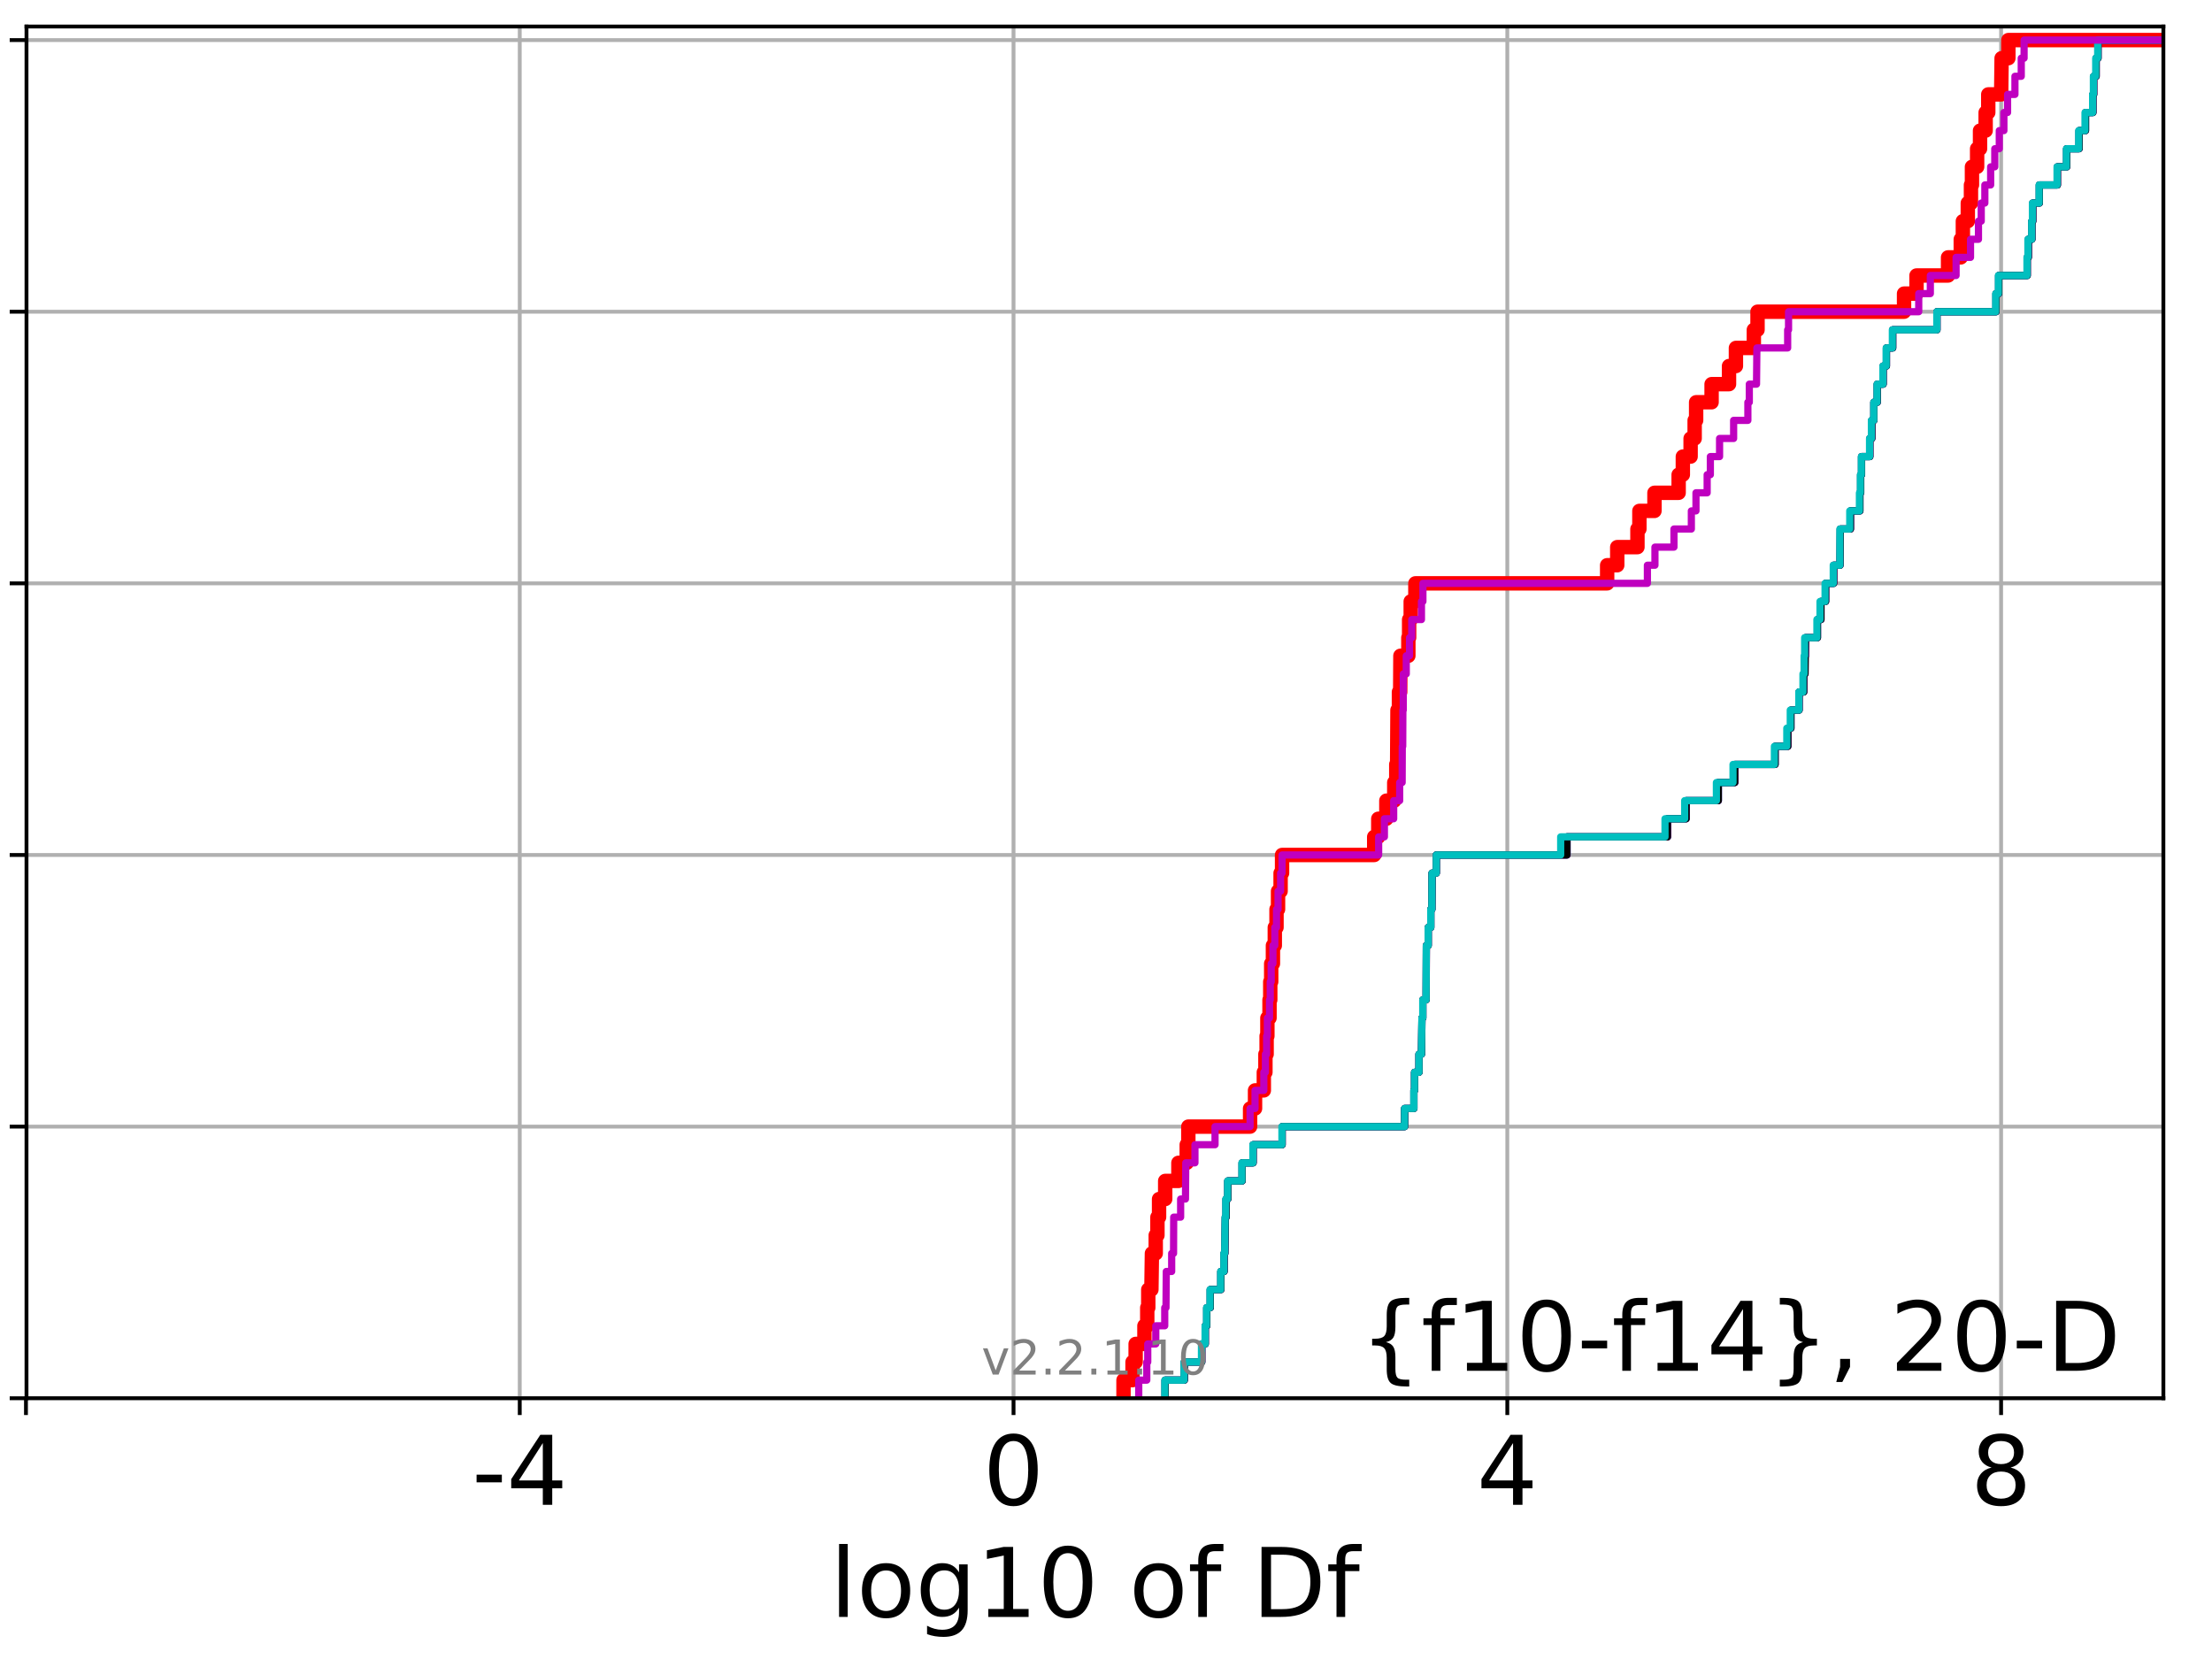 <?xml version="1.0" encoding="utf-8" standalone="no"?>
<!DOCTYPE svg PUBLIC "-//W3C//DTD SVG 1.1//EN"
  "http://www.w3.org/Graphics/SVG/1.1/DTD/svg11.dtd">
<!-- Created with matplotlib (http://matplotlib.org/) -->
<svg height="345.6pt" version="1.1" viewBox="0 0 460.8 345.6" width="460.8pt" xmlns="http://www.w3.org/2000/svg" xmlns:xlink="http://www.w3.org/1999/xlink">
 <defs>
  <style type="text/css">
*{stroke-linecap:butt;stroke-linejoin:round;}
  </style>
 </defs>
 <g id="figure_1">
  <g id="patch_1">
   <path d="M 0 345.6 
L 460.8 345.6 
L 460.8 0 
L 0 0 
z
" style="fill:#ffffff;"/>
  </g>
  <g id="axes_1">
   <g id="patch_2">
    <path d="M 5.52 291.28 
L 450.672 291.28 
L 450.672 5.52 
L 5.52 5.52 
z
" style="fill:#ffffff;"/>
   </g>
   <g id="matplotlib.axis_1">
    <g id="xtick_1">
     <g id="line2d_1">
      <path clip-path="url(#p7391570029)" d="M 5.409 291.28 
L 5.409 5.52 
" style="fill:none;stroke:#b0b0b0;stroke-linecap:square;stroke-width:0.8;"/>
     </g>
     <g id="line2d_2">
      <defs>
       <path d="M 0 0 
L 0 3.5 
" id="me53f7c8542" style="stroke:#000000;stroke-width:0.8;"/>
      </defs>
      <g>
       <use style="stroke:#000000;stroke-width:0.8;" x="5.409" xlink:href="#me53f7c8542" y="291.28"/>
      </g>
     </g>
    </g>
    <g id="xtick_2">
     <g id="line2d_3">
      <path clip-path="url(#p7391570029)" d="M 108.273 291.28 
L 108.273 5.52 
" style="fill:none;stroke:#b0b0b0;stroke-linecap:square;stroke-width:0.8;"/>
     </g>
     <g id="line2d_4">
      <g>
       <use style="stroke:#000000;stroke-width:0.8;" x="108.273" xlink:href="#me53f7c8542" y="291.28"/>
      </g>
     </g>
     <g id="text_1">
      <!-- -4 -->
      <defs>
       <path d="M 4.891 31.391 
L 31.203 31.391 
L 31.203 23.391 
L 4.891 23.391 
z
" id="DejaVuSans-2d"/>
       <path d="M 37.797 64.312 
L 12.891 25.391 
L 37.797 25.391 
z
M 35.203 72.906 
L 47.609 72.906 
L 47.609 25.391 
L 58.016 25.391 
L 58.016 17.188 
L 47.609 17.188 
L 47.609 0 
L 37.797 0 
L 37.797 17.188 
L 4.891 17.188 
L 4.891 26.703 
z
" id="DejaVuSans-34"/>
      </defs>
      <g transform="translate(98.303 313.477)scale(0.2 -0.2)">
       <use xlink:href="#DejaVuSans-2d"/>
       <use x="36.084" xlink:href="#DejaVuSans-34"/>
      </g>
     </g>
    </g>
    <g id="xtick_3">
     <g id="line2d_5">
      <path clip-path="url(#p7391570029)" d="M 211.137 291.28 
L 211.137 5.52 
" style="fill:none;stroke:#b0b0b0;stroke-linecap:square;stroke-width:0.8;"/>
     </g>
     <g id="line2d_6">
      <g>
       <use style="stroke:#000000;stroke-width:0.8;" x="211.137" xlink:href="#me53f7c8542" y="291.28"/>
      </g>
     </g>
     <g id="text_2">
      <!-- 0 -->
      <defs>
       <path d="M 31.781 66.406 
Q 24.172 66.406 20.328 58.906 
Q 16.5 51.422 16.5 36.375 
Q 16.5 21.391 20.328 13.891 
Q 24.172 6.391 31.781 6.391 
Q 39.453 6.391 43.281 13.891 
Q 47.125 21.391 47.125 36.375 
Q 47.125 51.422 43.281 58.906 
Q 39.453 66.406 31.781 66.406 
z
M 31.781 74.219 
Q 44.047 74.219 50.516 64.516 
Q 56.984 54.828 56.984 36.375 
Q 56.984 17.969 50.516 8.266 
Q 44.047 -1.422 31.781 -1.422 
Q 19.531 -1.422 13.062 8.266 
Q 6.594 17.969 6.594 36.375 
Q 6.594 54.828 13.062 64.516 
Q 19.531 74.219 31.781 74.219 
z
" id="DejaVuSans-30"/>
      </defs>
      <g transform="translate(204.774 313.477)scale(0.2 -0.2)">
       <use xlink:href="#DejaVuSans-30"/>
      </g>
     </g>
    </g>
    <g id="xtick_4">
     <g id="line2d_7">
      <path clip-path="url(#p7391570029)" d="M 314.001 291.28 
L 314.001 5.52 
" style="fill:none;stroke:#b0b0b0;stroke-linecap:square;stroke-width:0.8;"/>
     </g>
     <g id="line2d_8">
      <g>
       <use style="stroke:#000000;stroke-width:0.8;" x="314.001" xlink:href="#me53f7c8542" y="291.28"/>
      </g>
     </g>
     <g id="text_3">
      <!-- 4 -->
      <g transform="translate(307.638 313.477)scale(0.2 -0.2)">
       <use xlink:href="#DejaVuSans-34"/>
      </g>
     </g>
    </g>
    <g id="xtick_5">
     <g id="line2d_9">
      <path clip-path="url(#p7391570029)" d="M 416.865 291.28 
L 416.865 5.52 
" style="fill:none;stroke:#b0b0b0;stroke-linecap:square;stroke-width:0.8;"/>
     </g>
     <g id="line2d_10">
      <g>
       <use style="stroke:#000000;stroke-width:0.8;" x="416.865" xlink:href="#me53f7c8542" y="291.28"/>
      </g>
     </g>
     <g id="text_4">
      <!-- 8 -->
      <defs>
       <path d="M 31.781 34.625 
Q 24.75 34.625 20.719 30.859 
Q 16.703 27.094 16.703 20.516 
Q 16.703 13.922 20.719 10.156 
Q 24.75 6.391 31.781 6.391 
Q 38.812 6.391 42.859 10.172 
Q 46.922 13.969 46.922 20.516 
Q 46.922 27.094 42.891 30.859 
Q 38.875 34.625 31.781 34.625 
z
M 21.922 38.812 
Q 15.578 40.375 12.031 44.719 
Q 8.5 49.078 8.5 55.328 
Q 8.5 64.062 14.719 69.141 
Q 20.953 74.219 31.781 74.219 
Q 42.672 74.219 48.875 69.141 
Q 55.078 64.062 55.078 55.328 
Q 55.078 49.078 51.531 44.719 
Q 48 40.375 41.703 38.812 
Q 48.828 37.156 52.797 32.312 
Q 56.781 27.484 56.781 20.516 
Q 56.781 9.906 50.312 4.234 
Q 43.844 -1.422 31.781 -1.422 
Q 19.734 -1.422 13.25 4.234 
Q 6.781 9.906 6.781 20.516 
Q 6.781 27.484 10.781 32.312 
Q 14.797 37.156 21.922 38.812 
z
M 18.312 54.391 
Q 18.312 48.734 21.844 45.562 
Q 25.391 42.391 31.781 42.391 
Q 38.141 42.391 41.719 45.562 
Q 45.312 48.734 45.312 54.391 
Q 45.312 60.062 41.719 63.234 
Q 38.141 66.406 31.781 66.406 
Q 25.391 66.406 21.844 63.234 
Q 18.312 60.062 18.312 54.391 
z
" id="DejaVuSans-38"/>
      </defs>
      <g transform="translate(410.502 313.477)scale(0.2 -0.2)">
       <use xlink:href="#DejaVuSans-38"/>
      </g>
     </g>
    </g>
    <g id="text_5">
     <!-- log10 of Df -->
     <defs>
      <path d="M 9.422 75.984 
L 18.406 75.984 
L 18.406 0 
L 9.422 0 
z
" id="DejaVuSans-6c"/>
      <path d="M 30.609 48.391 
Q 23.391 48.391 19.188 42.75 
Q 14.984 37.109 14.984 27.297 
Q 14.984 17.484 19.156 11.844 
Q 23.344 6.203 30.609 6.203 
Q 37.797 6.203 41.984 11.859 
Q 46.188 17.531 46.188 27.297 
Q 46.188 37.016 41.984 42.703 
Q 37.797 48.391 30.609 48.391 
z
M 30.609 56 
Q 42.328 56 49.016 48.375 
Q 55.719 40.766 55.719 27.297 
Q 55.719 13.875 49.016 6.219 
Q 42.328 -1.422 30.609 -1.422 
Q 18.844 -1.422 12.172 6.219 
Q 5.516 13.875 5.516 27.297 
Q 5.516 40.766 12.172 48.375 
Q 18.844 56 30.609 56 
z
" id="DejaVuSans-6f"/>
      <path d="M 45.406 27.984 
Q 45.406 37.75 41.375 43.109 
Q 37.359 48.484 30.078 48.484 
Q 22.859 48.484 18.828 43.109 
Q 14.797 37.75 14.797 27.984 
Q 14.797 18.266 18.828 12.891 
Q 22.859 7.516 30.078 7.516 
Q 37.359 7.516 41.375 12.891 
Q 45.406 18.266 45.406 27.984 
z
M 54.391 6.781 
Q 54.391 -7.172 48.188 -13.984 
Q 42 -20.797 29.203 -20.797 
Q 24.469 -20.797 20.266 -20.094 
Q 16.062 -19.391 12.109 -17.922 
L 12.109 -9.188 
Q 16.062 -11.328 19.922 -12.344 
Q 23.781 -13.375 27.781 -13.375 
Q 36.625 -13.375 41.016 -8.766 
Q 45.406 -4.156 45.406 5.172 
L 45.406 9.625 
Q 42.625 4.781 38.281 2.391 
Q 33.938 0 27.875 0 
Q 17.828 0 11.672 7.656 
Q 5.516 15.328 5.516 27.984 
Q 5.516 40.672 11.672 48.328 
Q 17.828 56 27.875 56 
Q 33.938 56 38.281 53.609 
Q 42.625 51.219 45.406 46.391 
L 45.406 54.688 
L 54.391 54.688 
z
" id="DejaVuSans-67"/>
      <path d="M 12.406 8.297 
L 28.516 8.297 
L 28.516 63.922 
L 10.984 60.406 
L 10.984 69.391 
L 28.422 72.906 
L 38.281 72.906 
L 38.281 8.297 
L 54.391 8.297 
L 54.391 0 
L 12.406 0 
z
" id="DejaVuSans-31"/>
      <path id="DejaVuSans-20"/>
      <path d="M 37.109 75.984 
L 37.109 68.5 
L 28.516 68.5 
Q 23.688 68.5 21.797 66.547 
Q 19.922 64.594 19.922 59.516 
L 19.922 54.688 
L 34.719 54.688 
L 34.719 47.703 
L 19.922 47.703 
L 19.922 0 
L 10.891 0 
L 10.891 47.703 
L 2.297 47.703 
L 2.297 54.688 
L 10.891 54.688 
L 10.891 58.5 
Q 10.891 67.625 15.141 71.797 
Q 19.391 75.984 28.609 75.984 
z
" id="DejaVuSans-66"/>
      <path d="M 19.672 64.797 
L 19.672 8.109 
L 31.594 8.109 
Q 46.688 8.109 53.688 14.938 
Q 60.688 21.781 60.688 36.531 
Q 60.688 51.172 53.688 57.984 
Q 46.688 64.797 31.594 64.797 
z
M 9.812 72.906 
L 30.078 72.906 
Q 51.266 72.906 61.172 64.094 
Q 71.094 55.281 71.094 36.531 
Q 71.094 17.672 61.125 8.828 
Q 51.172 0 30.078 0 
L 9.812 0 
z
" id="DejaVuSans-44"/>
     </defs>
     <g transform="translate(172.91 336.833)scale(0.2 -0.2)">
      <use xlink:href="#DejaVuSans-6c"/>
      <use x="27.783" xlink:href="#DejaVuSans-6f"/>
      <use x="88.965" xlink:href="#DejaVuSans-67"/>
      <use x="152.441" xlink:href="#DejaVuSans-31"/>
      <use x="216.064" xlink:href="#DejaVuSans-30"/>
      <use x="279.688" xlink:href="#DejaVuSans-20"/>
      <use x="311.475" xlink:href="#DejaVuSans-6f"/>
      <use x="372.656" xlink:href="#DejaVuSans-66"/>
      <use x="407.861" xlink:href="#DejaVuSans-20"/>
      <use x="439.648" xlink:href="#DejaVuSans-44"/>
      <use x="516.65" xlink:href="#DejaVuSans-66"/>
     </g>
    </g>
   </g>
   <g id="matplotlib.axis_2">
    <g id="ytick_1">
     <g id="line2d_11">
      <path clip-path="url(#p7391570029)" d="M 5.52 291.28 
L 450.672 291.28 
" style="fill:none;stroke:#b0b0b0;stroke-linecap:square;stroke-width:0.8;"/>
     </g>
     <g id="line2d_12">
      <defs>
       <path d="M 0 0 
L -3.5 0 
" id="m3515cb0ec3" style="stroke:#000000;stroke-width:0.8;"/>
      </defs>
      <g>
       <use style="stroke:#000000;stroke-width:0.8;" x="5.52" xlink:href="#m3515cb0ec3" y="291.28"/>
      </g>
     </g>
    </g>
    <g id="ytick_2">
     <g id="line2d_13">
      <path clip-path="url(#p7391570029)" d="M 5.52 234.694 
L 450.672 234.694 
" style="fill:none;stroke:#b0b0b0;stroke-linecap:square;stroke-width:0.8;"/>
     </g>
     <g id="line2d_14">
      <g>
       <use style="stroke:#000000;stroke-width:0.8;" x="5.52" xlink:href="#m3515cb0ec3" y="234.694"/>
      </g>
     </g>
    </g>
    <g id="ytick_3">
     <g id="line2d_15">
      <path clip-path="url(#p7391570029)" d="M 5.52 178.108 
L 450.672 178.108 
" style="fill:none;stroke:#b0b0b0;stroke-linecap:square;stroke-width:0.8;"/>
     </g>
     <g id="line2d_16">
      <g>
       <use style="stroke:#000000;stroke-width:0.8;" x="5.52" xlink:href="#m3515cb0ec3" y="178.108"/>
      </g>
     </g>
    </g>
    <g id="ytick_4">
     <g id="line2d_17">
      <path clip-path="url(#p7391570029)" d="M 5.52 121.522 
L 450.672 121.522 
" style="fill:none;stroke:#b0b0b0;stroke-linecap:square;stroke-width:0.8;"/>
     </g>
     <g id="line2d_18">
      <g>
       <use style="stroke:#000000;stroke-width:0.8;" x="5.52" xlink:href="#m3515cb0ec3" y="121.522"/>
      </g>
     </g>
    </g>
    <g id="ytick_5">
     <g id="line2d_19">
      <path clip-path="url(#p7391570029)" d="M 5.52 64.935 
L 450.672 64.935 
" style="fill:none;stroke:#b0b0b0;stroke-linecap:square;stroke-width:0.8;"/>
     </g>
     <g id="line2d_20">
      <g>
       <use style="stroke:#000000;stroke-width:0.8;" x="5.52" xlink:href="#m3515cb0ec3" y="64.935"/>
      </g>
     </g>
    </g>
    <g id="ytick_6">
     <g id="line2d_21">
      <path clip-path="url(#p7391570029)" d="M 5.52 8.349 
L 450.672 8.349 
" style="fill:none;stroke:#b0b0b0;stroke-linecap:square;stroke-width:0.8;"/>
     </g>
     <g id="line2d_22">
      <g>
       <use style="stroke:#000000;stroke-width:0.8;" x="5.52" xlink:href="#m3515cb0ec3" y="8.349"/>
      </g>
     </g>
    </g>
   </g>
   <g id="line2d_23">
    <path clip-path="url(#p7391570029)" d="M 234.047 291.28 
L 234.047 287.508 
L 235.928 287.508 
L 235.928 283.735 
L 236.575 283.735 
L 236.575 279.963 
L 238.406 279.963 
L 238.406 276.19 
L 238.994 276.19 
L 238.994 272.418 
L 239.204 272.418 
L 239.204 268.646 
L 239.859 268.646 
L 239.966 261.101 
L 240.759 261.101 
L 240.759 257.328 
L 241.116 257.328 
L 241.116 253.556 
L 241.455 253.556 
L 241.455 249.783 
L 242.732 249.783 
L 242.732 246.011 
L 245.483 246.011 
L 245.483 242.239 
L 247.216 242.239 
L 247.216 238.466 
L 247.551 238.466 
L 247.551 234.694 
L 260.416 234.694 
L 260.416 230.921 
L 261.447 230.921 
L 261.447 227.149 
L 263.278 227.149 
L 263.278 223.377 
L 263.61 223.377 
L 263.61 219.604 
L 263.859 219.604 
L 263.859 215.832 
L 264.019 215.832 
L 264.019 212.059 
L 264.464 212.059 
L 264.464 208.287 
L 264.619 208.287 
L 264.619 204.515 
L 264.814 204.515 
L 264.814 200.742 
L 265.175 200.742 
L 265.175 196.97 
L 265.565 196.97 
L 265.565 193.197 
L 265.921 193.197 
L 265.921 189.425 
L 266.241 189.425 
L 266.241 185.653 
L 266.772 185.653 
L 266.772 181.88 
L 267.078 181.88 
L 267.078 178.108 
L 286.272 178.108 
L 286.272 174.335 
L 287.121 174.335 
L 287.121 170.563 
L 288.803 170.563 
L 288.803 166.79 
L 290.449 166.79 
L 290.449 163.018 
L 290.869 163.018 
L 290.869 159.246 
L 291.046 159.246 
L 291.119 147.928 
L 291.424 147.928 
L 291.424 144.156 
L 291.685 144.156 
L 291.729 136.611 
L 293.385 136.611 
L 293.385 132.839 
L 293.547 132.839 
L 293.547 129.066 
L 293.878 129.066 
L 293.878 125.294 
L 294.85 125.294 
L 294.85 121.522 
L 334.8 121.522 
L 334.8 117.749 
L 336.9 117.749 
L 336.9 113.977 
L 341.111 113.977 
L 341.111 110.204 
L 341.515 110.204 
L 341.515 106.432 
L 344.654 106.432 
L 344.654 102.66 
L 349.692 102.66 
L 349.692 98.887 
L 350.567 98.887 
L 350.567 95.115 
L 352.185 95.115 
L 352.185 91.342 
L 353.027 91.342 
L 353.027 87.57 
L 353.335 87.57 
L 353.335 83.797 
L 356.555 83.797 
L 356.555 80.025 
L 360.185 80.025 
L 360.185 76.253 
L 361.625 76.253 
L 361.625 72.48 
L 365.357 72.48 
L 365.357 68.708 
L 366.125 68.708 
L 366.125 64.935 
L 396.649 64.935 
L 396.649 61.163 
L 399.246 61.163 
L 399.246 57.391 
L 405.817 57.391 
L 405.817 53.618 
L 408.466 53.618 
L 408.466 49.846 
L 408.902 49.846 
L 408.902 46.073 
L 409.93 46.073 
L 409.93 42.301 
L 410.587 42.301 
L 410.587 38.529 
L 410.795 38.529 
L 410.795 34.756 
L 411.871 34.756 
L 411.871 30.984 
L 412.477 30.984 
L 412.477 27.211 
L 413.646 27.211 
L 413.646 23.439 
L 414.191 23.439 
L 414.191 19.667 
L 416.881 19.667 
L 416.972 12.122 
L 418.379 12.122 
L 418.379 8.349 
L 418.379 8.349 
L 450.672 8.349 
L 450.672 8.349 
" style="fill:none;stroke:#ff0000;stroke-linecap:square;stroke-width:3;"/>
   </g>
   <g id="line2d_24">
    <path clip-path="url(#p7391570029)" d="M 242.724 291.28 
L 242.724 287.508 
L 246.726 287.508 
L 246.726 283.735 
L 250.351 283.735 
L 250.351 279.963 
L 251.084 279.963 
L 251.084 276.19 
L 251.405 276.19 
L 251.405 272.418 
L 252.13 272.418 
L 252.13 268.646 
L 254.336 268.646 
L 254.336 264.873 
L 255.005 264.873 
L 255.005 261.101 
L 255.164 261.101 
L 255.26 253.556 
L 255.43 253.556 
L 255.43 249.783 
L 255.782 249.783 
L 255.782 246.011 
L 258.768 246.011 
L 258.768 242.239 
L 261.05 242.239 
L 261.05 238.466 
L 267.099 238.466 
L 267.099 234.694 
L 292.614 234.694 
L 292.614 230.921 
L 294.545 230.921 
L 294.545 227.149 
L 294.687 227.149 
L 294.687 223.377 
L 295.607 223.377 
L 295.607 219.604 
L 296.13 219.604 
L 296.222 212.059 
L 296.4 212.059 
L 296.4 208.287 
L 297.094 208.287 
L 297.134 196.97 
L 297.524 196.97 
L 297.524 193.197 
L 298.061 193.197 
L 298.061 189.425 
L 298.291 189.425 
L 298.33 181.88 
L 299.209 181.88 
L 299.209 178.108 
L 326.457 178.108 
L 326.457 174.335 
L 347.381 174.335 
L 347.381 170.563 
L 351.261 170.563 
L 351.261 166.79 
L 357.973 166.79 
L 357.973 163.018 
L 361.403 163.018 
L 361.403 159.246 
L 369.789 159.246 
L 369.789 155.473 
L 372.446 155.473 
L 372.446 151.701 
L 373.084 151.701 
L 373.084 147.928 
L 374.783 147.928 
L 374.783 144.156 
L 375.756 144.156 
L 375.756 140.384 
L 376.021 140.384 
L 376.021 136.611 
L 376.133 136.611 
L 376.133 132.839 
L 378.614 132.839 
L 378.614 129.066 
L 379.341 129.066 
L 379.341 125.294 
L 380.314 125.294 
L 380.314 121.522 
L 381.992 121.522 
L 381.992 117.749 
L 383.318 117.749 
L 383.376 110.204 
L 385.486 110.204 
L 385.486 106.432 
L 387.451 106.432 
L 387.451 102.66 
L 387.621 102.66 
L 387.621 98.887 
L 387.802 98.887 
L 387.802 95.115 
L 389.522 95.115 
L 389.522 91.342 
L 389.936 91.342 
L 389.936 87.57 
L 390.369 87.57 
L 390.369 83.797 
L 391.074 83.797 
L 391.074 80.025 
L 392.295 80.025 
L 392.295 76.253 
L 392.98 76.253 
L 392.98 72.48 
L 394.287 72.48 
L 394.287 68.708 
L 403.504 68.708 
L 403.504 64.935 
L 415.814 64.935 
L 415.814 61.163 
L 416.371 61.163 
L 416.371 57.391 
L 422.315 57.391 
L 422.315 53.618 
L 422.543 53.618 
L 422.543 49.846 
L 423.284 49.846 
L 423.284 46.073 
L 423.466 46.073 
L 423.466 42.301 
L 424.84 42.301 
L 424.84 38.529 
L 428.597 38.529 
L 428.597 34.756 
L 430.537 34.756 
L 430.537 30.984 
L 433.124 30.984 
L 433.124 27.211 
L 434.455 27.211 
L 434.455 23.439 
L 435.993 23.439 
L 435.993 19.667 
L 436.159 19.667 
L 436.159 15.894 
L 436.669 15.894 
L 436.669 12.122 
L 437.057 12.122 
L 437.057 8.349 
L 437.057 8.349 
L 450.672 8.349 
L 450.672 8.349 
" style="fill:none;stroke:#00bfbf;stroke-linecap:square;stroke-width:1.5;"/>
   </g>
   <g id="line2d_25">
    <path clip-path="url(#p7391570029)" d="M 242.724 291.28 
L 242.724 287.508 
L 246.726 287.508 
L 246.726 283.735 
L 250.351 283.735 
L 250.351 279.963 
L 251.084 279.963 
L 251.084 276.19 
L 251.404 276.19 
L 251.404 272.418 
L 252.13 272.418 
L 252.13 268.646 
L 254.335 268.646 
L 254.335 264.873 
L 255.005 264.873 
L 255.005 261.101 
L 255.164 261.101 
L 255.26 253.556 
L 255.43 253.556 
L 255.43 249.783 
L 255.782 249.783 
L 255.782 246.011 
L 258.767 246.011 
L 258.767 242.239 
L 261.05 242.239 
L 261.05 238.466 
L 267.099 238.466 
L 267.099 234.694 
L 292.614 234.694 
L 292.614 230.921 
L 294.545 230.921 
L 294.545 227.149 
L 294.686 227.149 
L 294.686 223.377 
L 295.606 223.377 
L 295.606 219.604 
L 296.13 219.604 
L 296.222 212.059 
L 296.4 212.059 
L 296.4 208.287 
L 297.094 208.287 
L 297.134 196.97 
L 297.524 196.97 
L 297.524 193.197 
L 298.061 193.197 
L 298.061 189.425 
L 298.291 189.425 
L 298.33 181.88 
L 299.209 181.88 
L 299.209 178.108 
L 326.451 178.108 
L 326.451 174.335 
L 347.379 174.335 
L 347.379 170.563 
L 351.258 170.563 
L 351.258 166.79 
L 357.968 166.79 
L 357.968 163.018 
L 361.402 163.018 
L 361.402 159.246 
L 369.788 159.246 
L 369.788 155.473 
L 372.446 155.473 
L 372.446 151.701 
L 373.083 151.701 
L 373.083 147.928 
L 374.783 147.928 
L 374.783 144.156 
L 375.756 144.156 
L 375.756 140.384 
L 376.02 140.384 
L 376.02 136.611 
L 376.132 136.611 
L 376.132 132.839 
L 378.613 132.839 
L 378.613 129.066 
L 379.34 129.066 
L 379.34 125.294 
L 380.314 125.294 
L 380.314 121.522 
L 381.991 121.522 
L 381.991 117.749 
L 383.317 117.749 
L 383.376 110.204 
L 385.485 110.204 
L 385.485 106.432 
L 387.45 106.432 
L 387.45 102.66 
L 387.621 102.66 
L 387.621 98.887 
L 387.801 98.887 
L 387.801 95.115 
L 389.522 95.115 
L 389.522 91.342 
L 389.936 91.342 
L 389.936 87.57 
L 390.369 87.57 
L 390.369 83.797 
L 391.074 83.797 
L 391.074 80.025 
L 392.295 80.025 
L 392.295 76.253 
L 392.979 76.253 
L 392.979 72.48 
L 394.287 72.48 
L 394.287 68.708 
L 403.504 68.708 
L 403.504 64.935 
L 415.814 64.935 
L 415.814 61.163 
L 416.371 61.163 
L 416.371 57.391 
L 422.315 57.391 
L 422.315 53.618 
L 422.543 53.618 
L 422.543 49.846 
L 423.284 49.846 
L 423.284 46.073 
L 423.465 46.073 
L 423.465 42.301 
L 424.84 42.301 
L 424.84 38.529 
L 428.596 38.529 
L 428.596 34.756 
L 430.537 34.756 
L 430.537 30.984 
L 433.124 30.984 
L 433.124 27.211 
L 434.455 27.211 
L 434.455 23.439 
L 435.993 23.439 
L 435.993 19.667 
L 436.159 19.667 
L 436.159 15.894 
L 436.668 15.894 
L 436.668 12.122 
L 437.057 12.122 
L 437.057 8.349 
L 437.057 8.349 
L 450.672 8.349 
L 450.672 8.349 
" style="fill:none;stroke:#bf00bf;stroke-linecap:square;stroke-width:1.5;"/>
   </g>
   <g id="line2d_26">
    <path clip-path="url(#p7391570029)" d="M 242.721 291.28 
L 242.721 287.508 
L 246.723 287.508 
L 246.723 283.735 
L 250.348 283.735 
L 250.348 279.963 
L 251.082 279.963 
L 251.082 276.19 
L 251.402 276.19 
L 251.402 272.418 
L 252.128 272.418 
L 252.128 268.646 
L 254.333 268.646 
L 254.333 264.873 
L 255.003 264.873 
L 255.003 261.101 
L 255.162 261.101 
L 255.258 253.556 
L 255.427 253.556 
L 255.427 249.783 
L 255.78 249.783 
L 255.78 246.011 
L 258.765 246.011 
L 258.765 242.239 
L 261.048 242.239 
L 261.048 238.466 
L 267.097 238.466 
L 267.097 234.694 
L 292.613 234.694 
L 292.613 230.921 
L 294.544 230.921 
L 294.544 227.149 
L 294.686 227.149 
L 294.686 223.377 
L 295.606 223.377 
L 295.606 219.604 
L 296.129 219.604 
L 296.221 212.059 
L 296.399 212.059 
L 296.399 208.287 
L 297.093 208.287 
L 297.134 196.97 
L 297.524 196.97 
L 297.524 193.197 
L 298.061 193.197 
L 298.061 189.425 
L 298.29 189.425 
L 298.33 181.88 
L 299.209 181.88 
L 299.209 178.108 
L 326.412 178.108 
L 326.412 174.335 
L 347.358 174.335 
L 347.358 170.563 
L 351.248 170.563 
L 351.248 166.79 
L 357.952 166.79 
L 357.952 163.018 
L 361.384 163.018 
L 361.384 159.246 
L 369.784 159.246 
L 369.784 155.473 
L 372.436 155.473 
L 372.436 151.701 
L 373.077 151.701 
L 373.077 147.928 
L 374.78 147.928 
L 374.78 144.156 
L 375.749 144.156 
L 375.749 140.384 
L 376.014 140.384 
L 376.123 132.839 
L 378.609 132.839 
L 378.609 129.066 
L 379.33 129.066 
L 379.33 125.294 
L 380.309 125.294 
L 380.309 121.522 
L 381.988 121.522 
L 381.988 117.749 
L 383.316 117.749 
L 383.371 110.204 
L 385.48 110.204 
L 385.48 106.432 
L 387.446 106.432 
L 387.446 102.66 
L 387.618 102.66 
L 387.618 98.887 
L 387.799 98.887 
L 387.799 95.115 
L 389.52 95.115 
L 389.52 91.342 
L 389.932 91.342 
L 389.932 87.57 
L 390.368 87.57 
L 390.368 83.797 
L 391.072 83.797 
L 391.072 80.025 
L 392.293 80.025 
L 392.293 76.253 
L 392.977 76.253 
L 392.977 72.48 
L 394.284 72.48 
L 394.284 68.708 
L 403.502 68.708 
L 403.502 64.935 
L 415.811 64.935 
L 415.811 61.163 
L 416.368 61.163 
L 416.368 57.391 
L 422.312 57.391 
L 422.312 53.618 
L 422.539 53.618 
L 422.539 49.846 
L 423.282 49.846 
L 423.282 46.073 
L 423.463 46.073 
L 423.463 42.301 
L 424.838 42.301 
L 424.838 38.529 
L 428.594 38.529 
L 428.594 34.756 
L 430.534 34.756 
L 430.534 30.984 
L 433.12 30.984 
L 433.12 27.211 
L 434.45 27.211 
L 434.45 23.439 
L 435.991 23.439 
L 435.991 19.667 
L 436.156 19.667 
L 436.156 15.894 
L 436.664 15.894 
L 436.664 12.122 
L 437.054 12.122 
L 437.054 8.349 
L 437.054 8.349 
L 450.672 8.349 
L 450.672 8.349 
" style="fill:none;stroke:#000000;stroke-linecap:square;stroke-width:1.5;"/>
   </g>
   <g id="line2d_27">
    <path clip-path="url(#p7391570029)" d="M 242.65 291.28 
L 242.65 287.508 
L 246.663 287.508 
L 246.663 283.735 
L 250.285 283.735 
L 250.285 279.963 
L 251.042 279.963 
L 251.042 276.19 
L 251.343 276.19 
L 251.343 272.418 
L 252.066 272.418 
L 252.066 268.646 
L 254.278 268.646 
L 254.278 264.873 
L 254.953 264.873 
L 254.953 261.101 
L 255.124 261.101 
L 255.217 253.556 
L 255.347 253.556 
L 255.347 249.783 
L 255.73 249.783 
L 255.73 246.011 
L 258.711 246.011 
L 258.711 242.239 
L 261 242.239 
L 261 238.466 
L 267.048 238.466 
L 267.048 234.694 
L 292.595 234.694 
L 292.595 230.921 
L 294.526 230.921 
L 294.526 227.149 
L 294.673 227.149 
L 294.673 223.377 
L 295.592 223.377 
L 295.592 219.604 
L 296.117 219.604 
L 296.206 212.059 
L 296.382 212.059 
L 296.382 208.287 
L 297.079 208.287 
L 297.121 196.97 
L 297.508 196.97 
L 297.508 193.197 
L 298.05 193.197 
L 298.05 189.425 
L 298.279 189.425 
L 298.316 181.88 
L 299.198 181.88 
L 299.198 178.108 
L 325.119 178.108 
L 325.119 174.335 
L 346.853 174.335 
L 346.853 170.563 
L 350.949 170.563 
L 350.949 166.79 
L 357.556 166.79 
L 357.556 163.018 
L 361.02 163.018 
L 361.02 159.246 
L 369.64 159.246 
L 369.64 155.473 
L 372.225 155.473 
L 372.225 151.701 
L 372.945 151.701 
L 372.945 147.928 
L 374.723 147.928 
L 374.723 144.156 
L 375.589 144.156 
L 375.589 140.384 
L 375.829 140.384 
L 375.829 136.611 
L 375.942 136.611 
L 375.942 132.839 
L 378.497 132.839 
L 378.497 129.066 
L 379.138 129.066 
L 379.138 125.294 
L 380.196 125.294 
L 380.196 121.522 
L 381.898 121.522 
L 381.898 117.749 
L 383.278 117.749 
L 383.281 110.204 
L 385.337 110.204 
L 385.337 106.432 
L 387.36 106.432 
L 387.36 102.66 
L 387.556 102.66 
L 387.556 98.887 
L 387.758 98.887 
L 387.758 95.115 
L 389.458 95.115 
L 389.458 91.342 
L 389.846 91.342 
L 389.846 87.57 
L 390.339 87.57 
L 390.339 83.797 
L 391.024 83.797 
L 391.024 80.025 
L 392.245 80.025 
L 392.245 76.253 
L 392.924 76.253 
L 392.924 72.48 
L 394.213 72.48 
L 394.213 68.708 
L 403.47 68.708 
L 403.47 64.935 
L 415.74 64.935 
L 415.74 61.163 
L 416.303 61.163 
L 416.303 57.391 
L 422.252 57.391 
L 422.252 53.618 
L 422.447 53.618 
L 422.447 49.846 
L 423.237 49.846 
L 423.237 46.073 
L 423.39 46.073 
L 423.39 42.301 
L 424.787 42.301 
L 424.787 38.529 
L 428.52 38.529 
L 428.52 34.756 
L 430.473 34.756 
L 430.473 30.984 
L 433.029 30.984 
L 433.029 27.211 
L 434.349 27.211 
L 434.349 23.439 
L 435.93 23.439 
L 435.93 19.667 
L 436.089 19.667 
L 436.089 15.894 
L 436.578 15.894 
L 436.578 12.122 
L 436.986 12.122 
L 436.986 8.349 
L 436.986 8.349 
L 450.672 8.349 
L 450.672 8.349 
" style="fill:none;stroke:#00bfbf;stroke-linecap:square;stroke-width:1.5;"/>
   </g>
   <g id="line2d_28">
    <path clip-path="url(#p7391570029)" d="M 237.221 291.28 
L 237.221 287.508 
L 238.898 287.508 
L 238.898 283.735 
L 239.098 283.735 
L 239.098 279.963 
L 240.771 279.963 
L 240.771 276.19 
L 242.635 276.19 
L 242.635 272.418 
L 242.898 272.418 
L 242.958 264.873 
L 244.082 264.873 
L 244.082 261.101 
L 244.473 261.101 
L 244.503 253.556 
L 245.948 253.556 
L 245.948 249.783 
L 246.955 249.783 
L 247.018 242.239 
L 248.93 242.239 
L 248.93 238.466 
L 253.115 238.466 
L 253.115 234.694 
L 260.416 234.694 
L 260.416 230.921 
L 261.447 230.921 
L 261.447 227.149 
L 263.278 227.149 
L 263.278 223.377 
L 263.61 223.377 
L 263.61 219.604 
L 263.859 219.604 
L 263.859 215.832 
L 264.019 215.832 
L 264.019 212.059 
L 264.464 212.059 
L 264.464 208.287 
L 264.619 208.287 
L 264.619 204.515 
L 264.814 204.515 
L 264.814 200.742 
L 265.175 200.742 
L 265.175 196.97 
L 265.565 196.97 
L 265.565 193.197 
L 265.921 193.197 
L 265.921 189.425 
L 266.241 189.425 
L 266.241 185.653 
L 266.772 185.653 
L 266.772 181.88 
L 267.078 181.88 
L 267.078 178.108 
L 287.198 178.108 
L 287.198 174.335 
L 288.395 174.335 
L 288.395 170.563 
L 290.329 170.563 
L 290.329 166.79 
L 291.577 166.79 
L 291.577 163.018 
L 292.093 163.018 
L 292.121 155.473 
L 292.211 155.473 
L 292.245 147.928 
L 292.327 147.928 
L 292.333 140.384 
L 292.951 140.384 
L 292.951 136.611 
L 293.631 136.611 
L 293.631 132.839 
L 294.093 132.839 
L 294.093 129.066 
L 296.114 129.066 
L 296.114 125.294 
L 296.418 125.294 
L 296.418 121.522 
L 343.183 121.522 
L 343.183 117.749 
L 344.756 117.749 
L 344.756 113.977 
L 348.716 113.977 
L 348.716 110.204 
L 352.34 110.204 
L 352.34 106.432 
L 353.302 106.432 
L 353.302 102.66 
L 355.633 102.66 
L 355.633 98.887 
L 356.298 98.887 
L 356.298 95.115 
L 358.218 95.115 
L 358.218 91.342 
L 361.147 91.342 
L 361.147 87.57 
L 364.114 87.57 
L 364.114 83.797 
L 364.413 83.797 
L 364.413 80.025 
L 365.915 80.025 
L 365.991 72.48 
L 372.403 72.48 
L 372.403 68.708 
L 372.587 68.708 
L 372.587 64.935 
L 399.707 64.935 
L 399.707 61.163 
L 402.125 61.163 
L 402.125 57.391 
L 407.488 57.391 
L 407.488 53.618 
L 410.495 53.618 
L 410.495 49.846 
L 412.151 49.846 
L 412.151 46.073 
L 412.728 46.073 
L 412.728 42.301 
L 413.481 42.301 
L 413.481 38.529 
L 414.689 38.529 
L 414.689 34.756 
L 415.549 34.756 
L 415.549 30.984 
L 416.488 30.984 
L 416.488 27.211 
L 417.45 27.211 
L 417.45 23.439 
L 418.215 23.439 
L 418.215 19.667 
L 419.75 19.667 
L 419.75 15.894 
L 421.065 15.894 
L 421.065 12.122 
L 421.655 12.122 
L 421.655 8.349 
L 421.655 8.349 
L 450.672 8.349 
L 450.672 8.349 
" style="fill:none;stroke:#bf00bf;stroke-linecap:square;stroke-width:1.5;"/>
   </g>
   <g id="patch_3">
    <path d="M 5.52 291.28 
L 5.52 5.52 
" style="fill:none;stroke:#000000;stroke-linecap:square;stroke-linejoin:miter;stroke-width:0.8;"/>
   </g>
   <g id="patch_4">
    <path d="M 450.672 291.28 
L 450.672 5.52 
" style="fill:none;stroke:#000000;stroke-linecap:square;stroke-linejoin:miter;stroke-width:0.8;"/>
   </g>
   <g id="patch_5">
    <path d="M 5.52 291.28 
L 450.672 291.28 
" style="fill:none;stroke:#000000;stroke-linecap:square;stroke-linejoin:miter;stroke-width:0.8;"/>
   </g>
   <g id="patch_6">
    <path d="M 5.52 5.52 
L 450.672 5.52 
" style="fill:none;stroke:#000000;stroke-linecap:square;stroke-linejoin:miter;stroke-width:0.8;"/>
   </g>
   <g id="text_6">
    <!-- {f10-f14}, 20-D -->
    <defs>
     <path d="M 51.125 -9.281 
L 51.125 -16.312 
L 48.094 -16.312 
Q 35.938 -16.312 31.812 -12.688 
Q 27.688 -9.078 27.688 1.703 
L 27.688 13.375 
Q 27.688 20.75 25.047 23.578 
Q 22.406 26.422 15.484 26.422 
L 12.5 26.422 
L 12.5 33.406 
L 15.484 33.406 
Q 22.469 33.406 25.078 36.203 
Q 27.688 39.016 27.688 46.297 
L 27.688 58.016 
Q 27.688 68.797 31.812 72.391 
Q 35.938 75.984 48.094 75.984 
L 51.125 75.984 
L 51.125 69 
L 47.797 69 
Q 40.922 69 38.812 66.844 
Q 36.719 64.703 36.719 57.812 
L 36.719 45.703 
Q 36.719 38.031 34.5 34.562 
Q 32.281 31.109 26.906 29.891 
Q 32.328 28.562 34.516 25.094 
Q 36.719 21.625 36.719 14.016 
L 36.719 1.906 
Q 36.719 -4.984 38.812 -7.125 
Q 40.922 -9.281 47.797 -9.281 
z
" id="DejaVuSans-7b"/>
     <path d="M 12.5 -9.281 
L 15.922 -9.281 
Q 22.75 -9.281 24.828 -7.172 
Q 26.906 -5.078 26.906 1.906 
L 26.906 14.016 
Q 26.906 21.625 29.094 25.094 
Q 31.297 28.562 36.719 29.891 
Q 31.297 31.109 29.094 34.562 
Q 26.906 38.031 26.906 45.703 
L 26.906 57.812 
Q 26.906 64.75 24.828 66.875 
Q 22.75 69 15.922 69 
L 12.5 69 
L 12.5 75.984 
L 15.578 75.984 
Q 27.734 75.984 31.812 72.391 
Q 35.891 68.797 35.891 58.016 
L 35.891 46.297 
Q 35.891 39.016 38.516 36.203 
Q 41.156 33.406 48.094 33.406 
L 51.125 33.406 
L 51.125 26.422 
L 48.094 26.422 
Q 41.156 26.422 38.516 23.578 
Q 35.891 20.75 35.891 13.375 
L 35.891 1.703 
Q 35.891 -9.078 31.812 -12.688 
Q 27.734 -16.312 15.578 -16.312 
L 12.5 -16.312 
z
" id="DejaVuSans-7d"/>
     <path d="M 11.719 12.406 
L 22.016 12.406 
L 22.016 4 
L 14.016 -11.625 
L 7.719 -11.625 
L 11.719 4 
z
" id="DejaVuSans-2c"/>
     <path d="M 19.188 8.297 
L 53.609 8.297 
L 53.609 0 
L 7.328 0 
L 7.328 8.297 
Q 12.938 14.109 22.625 23.891 
Q 32.328 33.688 34.812 36.531 
Q 39.547 41.844 41.422 45.531 
Q 43.312 49.219 43.312 52.781 
Q 43.312 58.594 39.234 62.25 
Q 35.156 65.922 28.609 65.922 
Q 23.969 65.922 18.812 64.312 
Q 13.672 62.703 7.812 59.422 
L 7.812 69.391 
Q 13.766 71.781 18.938 73 
Q 24.125 74.219 28.422 74.219 
Q 39.75 74.219 46.484 68.547 
Q 53.219 62.891 53.219 53.422 
Q 53.219 48.922 51.531 44.891 
Q 49.859 40.875 45.406 35.406 
Q 44.188 33.984 37.641 27.219 
Q 31.109 20.453 19.188 8.297 
z
" id="DejaVuSans-32"/>
    </defs>
    <g transform="translate(283.344 285.565)scale(0.2 -0.2)">
     <use xlink:href="#DejaVuSans-7b"/>
     <use x="63.623" xlink:href="#DejaVuSans-66"/>
     <use x="98.828" xlink:href="#DejaVuSans-31"/>
     <use x="162.451" xlink:href="#DejaVuSans-30"/>
     <use x="226.074" xlink:href="#DejaVuSans-2d"/>
     <use x="262.158" xlink:href="#DejaVuSans-66"/>
     <use x="297.363" xlink:href="#DejaVuSans-31"/>
     <use x="360.986" xlink:href="#DejaVuSans-34"/>
     <use x="424.609" xlink:href="#DejaVuSans-7d"/>
     <use x="488.232" xlink:href="#DejaVuSans-2c"/>
     <use x="520.02" xlink:href="#DejaVuSans-20"/>
     <use x="551.807" xlink:href="#DejaVuSans-32"/>
     <use x="615.43" xlink:href="#DejaVuSans-30"/>
     <use x="679.053" xlink:href="#DejaVuSans-2d"/>
     <use x="715.137" xlink:href="#DejaVuSans-44"/>
    </g>
   </g>
   <g id="text_7">
    <!-- v2.2.1.10 -->
    <defs>
     <path d="M 2.984 54.688 
L 12.5 54.688 
L 29.594 8.797 
L 46.688 54.688 
L 56.203 54.688 
L 35.688 0 
L 23.484 0 
z
" id="DejaVuSans-76"/>
     <path d="M 10.688 12.406 
L 21 12.406 
L 21 0 
L 10.688 0 
z
" id="DejaVuSans-2e"/>
    </defs>
    <g style="fill:#808080;" transform="translate(204.463 286.343)scale(0.1 -0.1)">
     <use xlink:href="#DejaVuSans-76"/>
     <use x="59.18" xlink:href="#DejaVuSans-32"/>
     <use x="122.803" xlink:href="#DejaVuSans-2e"/>
     <use x="154.59" xlink:href="#DejaVuSans-32"/>
     <use x="218.213" xlink:href="#DejaVuSans-2e"/>
     <use x="250" xlink:href="#DejaVuSans-31"/>
     <use x="313.623" xlink:href="#DejaVuSans-2e"/>
     <use x="345.41" xlink:href="#DejaVuSans-31"/>
     <use x="409.033" xlink:href="#DejaVuSans-30"/>
    </g>
   </g>
  </g>
 </g>
 <defs>
  <clipPath id="p7391570029">
   <rect height="285.76" width="445.152" x="5.52" y="5.52"/>
  </clipPath>
 </defs>
</svg>
